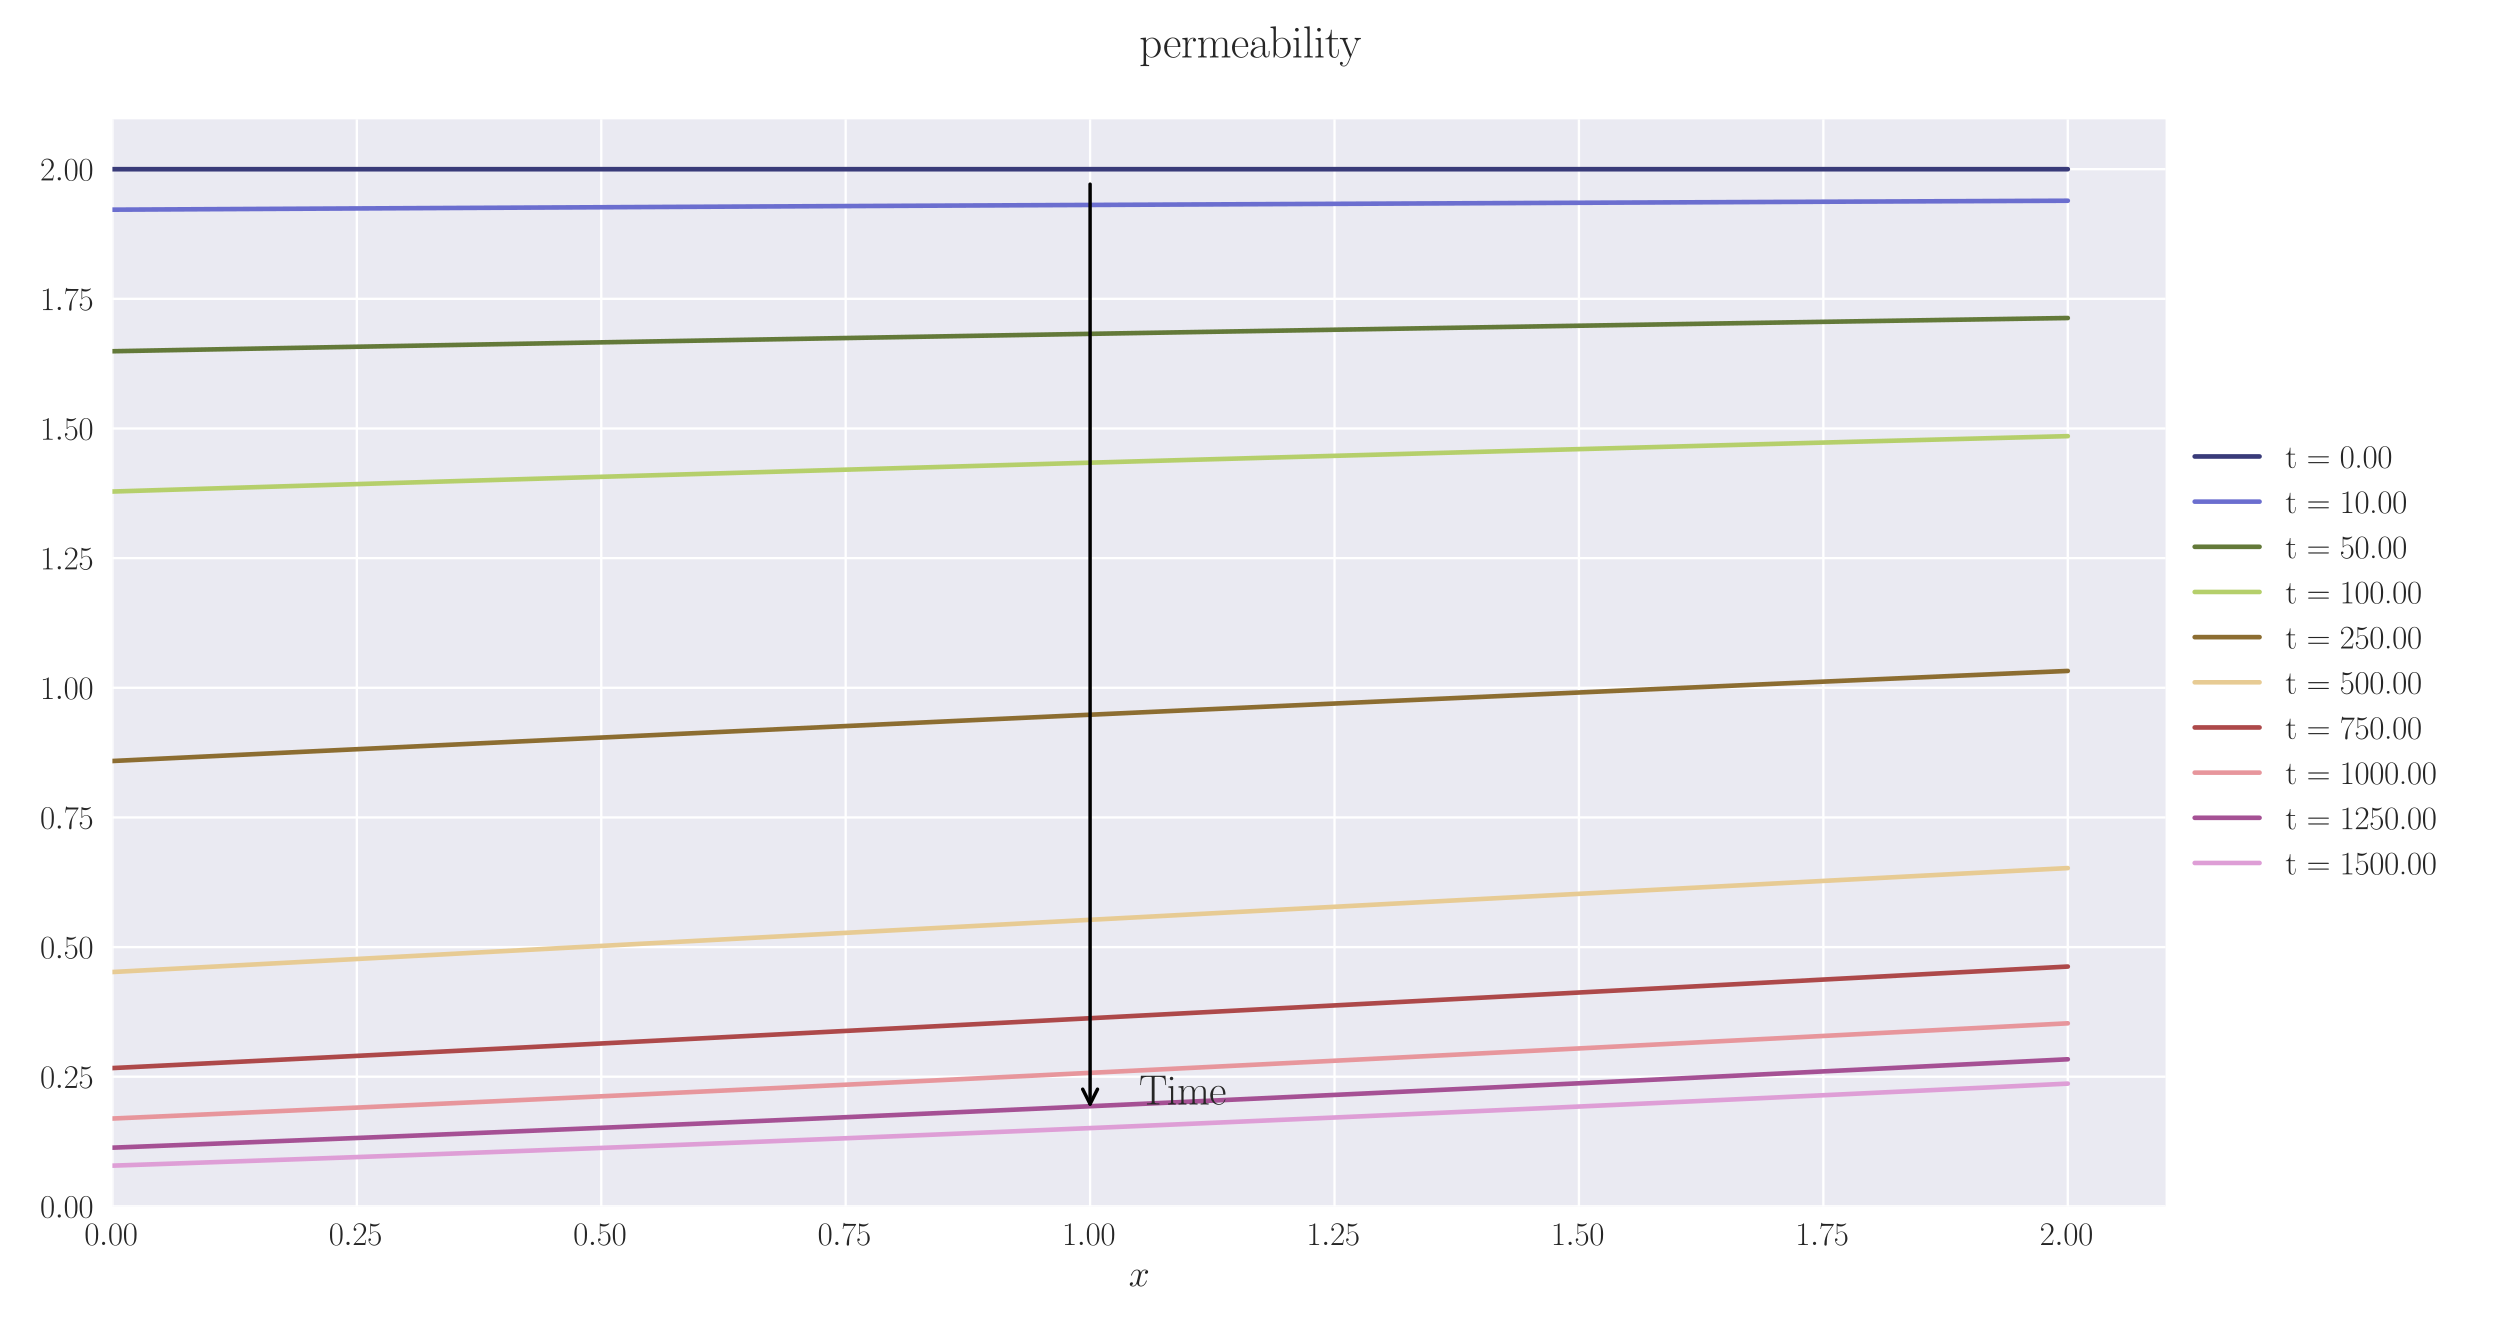 <?xml version="1.0" encoding="utf-8" standalone="no"?>
<!DOCTYPE svg PUBLIC "-//W3C//DTD SVG 1.1//EN"
  "http://www.w3.org/Graphics/SVG/1.1/DTD/svg11.dtd">
<svg xmlns:xlink="http://www.w3.org/1999/xlink" width="1080pt" height="576pt" viewBox="0 0 1080 576" xmlns="http://www.w3.org/2000/svg" version="1.1">
 <defs>
  <style type="text/css">*{stroke-linejoin: round; stroke-linecap: butt}</style>
 </defs>
 <g id="figure_1">
  <g id="patch_1">
   <path d="M 0 576 
L 1080 576 
L 1080 0 
L 0 0 
z
" style="fill: #ffffff"/>
  </g>
  <g id="axes_1">
   <g id="patch_2">
    <path d="M 48.559 521.153 
L 935.518 521.153 
L 935.518 51.564 
L 48.559 51.564 
z
" style="fill: #eaeaf2"/>
   </g>
   <g id="matplotlib.axis_1">
    <g id="xtick_1">
     <g id="line2d_1">
      <path d="M 48.559 521.153 
L 48.559 51.564 
" clip-path="url(#p51e56c1454)" style="fill: none; stroke: #ffffff; stroke-linecap: round"/>
     </g>
     <g id="line2d_2"/>
     <g id="text_1">
      <!-- $\mathdefault{0.00}$ -->
      <g style="fill: #262626" transform="translate(36.42 537.839) scale(0.14 -0.14)">
       <defs>
        <path id="CMR17-30" d="M 2688 2025 
C 2688 2416 2682 3080 2413 3591 
C 2176 4039 1798 4198 1466 4198 
C 1158 4198 768 4058 525 3597 
C 269 3118 243 2524 243 2025 
C 243 1661 250 1106 448 619 
C 723 -39 1216 -128 1466 -128 
C 1760 -128 2208 -7 2470 600 
C 2662 1042 2688 1559 2688 2025 
z
M 1466 -26 
C 1056 -26 813 325 723 812 
C 653 1188 653 1738 653 2096 
C 653 2588 653 2997 736 3387 
C 858 3929 1216 4096 1466 4096 
C 1728 4096 2067 3923 2189 3400 
C 2272 3036 2278 2607 2278 2096 
C 2278 1680 2278 1169 2202 792 
C 2067 95 1690 -26 1466 -26 
z
" transform="scale(0.016)"/>
        <path id="CMMI12-3a" d="M 1178 307 
C 1178 492 1024 619 870 619 
C 685 619 557 466 557 313 
C 557 128 710 0 864 0 
C 1050 0 1178 153 1178 307 
z
" transform="scale(0.016)"/>
       </defs>
       <use xlink:href="#CMR17-30" transform="scale(0.996)"/>
       <use xlink:href="#CMMI12-3a" transform="translate(45.69 0) scale(0.996)"/>
       <use xlink:href="#CMR17-30" transform="translate(72.788 0) scale(0.996)"/>
       <use xlink:href="#CMR17-30" transform="translate(118.478 0) scale(0.996)"/>
      </g>
     </g>
    </g>
    <g id="xtick_2">
     <g id="line2d_3">
      <path d="M 154.149 521.153 
L 154.149 51.564 
" clip-path="url(#p51e56c1454)" style="fill: none; stroke: #ffffff; stroke-linecap: round"/>
     </g>
     <g id="line2d_4"/>
     <g id="text_2">
      <!-- $\mathdefault{0.25}$ -->
      <g style="fill: #262626" transform="translate(142.01 537.839) scale(0.14 -0.14)">
       <defs>
        <path id="CMR17-32" d="M 2669 989 
L 2554 989 
C 2490 536 2438 459 2413 420 
C 2381 369 1920 369 1830 369 
L 602 369 
C 832 619 1280 1072 1824 1597 
C 2214 1967 2669 2402 2669 3035 
C 2669 3790 2067 4224 1395 4224 
C 691 4224 262 3604 262 3030 
C 262 2780 448 2748 525 2748 
C 589 2748 781 2787 781 3010 
C 781 3207 614 3264 525 3264 
C 486 3264 448 3258 422 3245 
C 544 3790 915 4058 1306 4058 
C 1862 4058 2227 3617 2227 3035 
C 2227 2479 1901 2000 1536 1584 
L 262 146 
L 262 0 
L 2515 0 
L 2669 989 
z
" transform="scale(0.016)"/>
        <path id="CMR17-35" d="M 730 3692 
C 794 3666 1056 3584 1325 3584 
C 1920 3584 2246 3911 2432 4100 
C 2432 4157 2432 4192 2394 4192 
C 2387 4192 2374 4192 2323 4163 
C 2099 4058 1837 3973 1517 3973 
C 1325 3973 1037 3999 723 4139 
C 653 4171 640 4171 634 4171 
C 602 4171 595 4164 595 4037 
L 595 2203 
C 595 2089 595 2057 659 2057 
C 691 2057 704 2070 736 2114 
C 941 2401 1222 2522 1542 2522 
C 1766 2522 2246 2382 2246 1289 
C 2246 1085 2246 715 2054 421 
C 1894 159 1645 25 1370 25 
C 947 25 518 320 403 814 
C 429 807 480 795 506 795 
C 589 795 749 840 749 1038 
C 749 1210 627 1280 506 1280 
C 358 1280 262 1190 262 1011 
C 262 454 704 -128 1382 -128 
C 2042 -128 2669 440 2669 1264 
C 2669 2030 2170 2624 1549 2624 
C 1222 2624 947 2503 730 2274 
L 730 3692 
z
" transform="scale(0.016)"/>
       </defs>
       <use xlink:href="#CMR17-30" transform="scale(0.996)"/>
       <use xlink:href="#CMMI12-3a" transform="translate(45.69 0) scale(0.996)"/>
       <use xlink:href="#CMR17-32" transform="translate(72.788 0) scale(0.996)"/>
       <use xlink:href="#CMR17-35" transform="translate(118.478 0) scale(0.996)"/>
      </g>
     </g>
    </g>
    <g id="xtick_3">
     <g id="line2d_5">
      <path d="M 259.74 521.153 
L 259.74 51.564 
" clip-path="url(#p51e56c1454)" style="fill: none; stroke: #ffffff; stroke-linecap: round"/>
     </g>
     <g id="line2d_6"/>
     <g id="text_3">
      <!-- $\mathdefault{0.50}$ -->
      <g style="fill: #262626" transform="translate(247.6 537.839) scale(0.14 -0.14)">
       <use xlink:href="#CMR17-30" transform="scale(0.996)"/>
       <use xlink:href="#CMMI12-3a" transform="translate(45.69 0) scale(0.996)"/>
       <use xlink:href="#CMR17-35" transform="translate(72.788 0) scale(0.996)"/>
       <use xlink:href="#CMR17-30" transform="translate(118.478 0) scale(0.996)"/>
      </g>
     </g>
    </g>
    <g id="xtick_4">
     <g id="line2d_7">
      <path d="M 365.33 521.153 
L 365.33 51.564 
" clip-path="url(#p51e56c1454)" style="fill: none; stroke: #ffffff; stroke-linecap: round"/>
     </g>
     <g id="line2d_8"/>
     <g id="text_4">
      <!-- $\mathdefault{0.75}$ -->
      <g style="fill: #262626" transform="translate(353.19 537.839) scale(0.14 -0.14)">
       <defs>
        <path id="CMR17-37" d="M 2886 3941 
L 2886 4081 
L 1382 4081 
C 634 4081 621 4165 595 4288 
L 480 4288 
L 294 3094 
L 410 3094 
C 429 3215 474 3540 550 3661 
C 589 3712 1062 3712 1171 3712 
L 2579 3712 
L 1869 2661 
C 1395 1954 1069 999 1069 165 
C 1069 89 1069 -128 1299 -128 
C 1530 -128 1530 89 1530 171 
L 1530 465 
C 1530 1508 1709 2196 2003 2636 
L 2886 3941 
z
" transform="scale(0.016)"/>
       </defs>
       <use xlink:href="#CMR17-30" transform="scale(0.996)"/>
       <use xlink:href="#CMMI12-3a" transform="translate(45.69 0) scale(0.996)"/>
       <use xlink:href="#CMR17-37" transform="translate(72.788 0) scale(0.996)"/>
       <use xlink:href="#CMR17-35" transform="translate(118.478 0) scale(0.996)"/>
      </g>
     </g>
    </g>
    <g id="xtick_5">
     <g id="line2d_9">
      <path d="M 470.92 521.153 
L 470.92 51.564 
" clip-path="url(#p51e56c1454)" style="fill: none; stroke: #ffffff; stroke-linecap: round"/>
     </g>
     <g id="line2d_10"/>
     <g id="text_5">
      <!-- $\mathdefault{1.00}$ -->
      <g style="fill: #262626" transform="translate(458.781 537.839) scale(0.14 -0.14)">
       <defs>
        <path id="CMR17-31" d="M 1702 4058 
C 1702 4192 1696 4192 1606 4192 
C 1357 3916 979 3827 621 3827 
C 602 3827 570 3827 563 3808 
C 557 3795 557 3782 557 3648 
C 755 3648 1088 3686 1344 3839 
L 1344 461 
C 1344 236 1331 160 781 160 
L 589 160 
L 589 0 
C 896 0 1216 0 1523 0 
C 1830 0 2150 0 2458 0 
L 2458 160 
L 2266 160 
C 1715 160 1702 230 1702 458 
L 1702 4058 
z
" transform="scale(0.016)"/>
       </defs>
       <use xlink:href="#CMR17-31" transform="scale(0.996)"/>
       <use xlink:href="#CMMI12-3a" transform="translate(45.69 0) scale(0.996)"/>
       <use xlink:href="#CMR17-30" transform="translate(72.788 0) scale(0.996)"/>
       <use xlink:href="#CMR17-30" transform="translate(118.478 0) scale(0.996)"/>
      </g>
     </g>
    </g>
    <g id="xtick_6">
     <g id="line2d_11">
      <path d="M 576.511 521.153 
L 576.511 51.564 
" clip-path="url(#p51e56c1454)" style="fill: none; stroke: #ffffff; stroke-linecap: round"/>
     </g>
     <g id="line2d_12"/>
     <g id="text_6">
      <!-- $\mathdefault{1.25}$ -->
      <g style="fill: #262626" transform="translate(564.371 537.839) scale(0.14 -0.14)">
       <use xlink:href="#CMR17-31" transform="scale(0.996)"/>
       <use xlink:href="#CMMI12-3a" transform="translate(45.69 0) scale(0.996)"/>
       <use xlink:href="#CMR17-32" transform="translate(72.788 0) scale(0.996)"/>
       <use xlink:href="#CMR17-35" transform="translate(118.478 0) scale(0.996)"/>
      </g>
     </g>
    </g>
    <g id="xtick_7">
     <g id="line2d_13">
      <path d="M 682.101 521.153 
L 682.101 51.564 
" clip-path="url(#p51e56c1454)" style="fill: none; stroke: #ffffff; stroke-linecap: round"/>
     </g>
     <g id="line2d_14"/>
     <g id="text_7">
      <!-- $\mathdefault{1.50}$ -->
      <g style="fill: #262626" transform="translate(669.961 537.839) scale(0.14 -0.14)">
       <use xlink:href="#CMR17-31" transform="scale(0.996)"/>
       <use xlink:href="#CMMI12-3a" transform="translate(45.69 0) scale(0.996)"/>
       <use xlink:href="#CMR17-35" transform="translate(72.788 0) scale(0.996)"/>
       <use xlink:href="#CMR17-30" transform="translate(118.478 0) scale(0.996)"/>
      </g>
     </g>
    </g>
    <g id="xtick_8">
     <g id="line2d_15">
      <path d="M 787.691 521.153 
L 787.691 51.564 
" clip-path="url(#p51e56c1454)" style="fill: none; stroke: #ffffff; stroke-linecap: round"/>
     </g>
     <g id="line2d_16"/>
     <g id="text_8">
      <!-- $\mathdefault{1.75}$ -->
      <g style="fill: #262626" transform="translate(775.552 537.839) scale(0.14 -0.14)">
       <use xlink:href="#CMR17-31" transform="scale(0.996)"/>
       <use xlink:href="#CMMI12-3a" transform="translate(45.69 0) scale(0.996)"/>
       <use xlink:href="#CMR17-37" transform="translate(72.788 0) scale(0.996)"/>
       <use xlink:href="#CMR17-35" transform="translate(118.478 0) scale(0.996)"/>
      </g>
     </g>
    </g>
    <g id="xtick_9">
     <g id="line2d_17">
      <path d="M 893.282 521.153 
L 893.282 51.564 
" clip-path="url(#p51e56c1454)" style="fill: none; stroke: #ffffff; stroke-linecap: round"/>
     </g>
     <g id="line2d_18"/>
     <g id="text_9">
      <!-- $\mathdefault{2.00}$ -->
      <g style="fill: #262626" transform="translate(881.142 537.839) scale(0.14 -0.14)">
       <use xlink:href="#CMR17-32" transform="scale(0.996)"/>
       <use xlink:href="#CMMI12-3a" transform="translate(45.69 0) scale(0.996)"/>
       <use xlink:href="#CMR17-30" transform="translate(72.788 0) scale(0.996)"/>
       <use xlink:href="#CMR17-30" transform="translate(118.478 0) scale(0.996)"/>
      </g>
     </g>
    </g>
    <g id="text_10">
     <!-- $x$ -->
     <g style="fill: #262626" transform="translate(487.604 555.621) scale(0.16 -0.16)">
      <defs>
       <path id="CMMI12-78" d="M 3034 2606 
C 2829 2567 2752 2414 2752 2293 
C 2752 2139 2874 2088 2963 2088 
C 3155 2088 3290 2254 3290 2427 
C 3290 2695 2982 2816 2714 2816 
C 2323 2816 2106 2433 2048 2312 
C 1901 2816 1504 2816 1389 2816 
C 736 2816 390 1980 390 1839 
C 390 1814 416 1782 461 1782 
C 512 1782 525 1820 538 1846 
C 755 2555 1184 2689 1370 2689 
C 1658 2689 1715 2420 1715 2267 
C 1715 2127 1677 1980 1600 1673 
L 1382 798 
C 1286 415 1101 64 762 64 
C 730 64 570 64 435 147 
C 666 192 717 383 717 460 
C 717 588 621 664 499 664 
C 346 664 179 530 179 326 
C 179 57 480 -64 755 -64 
C 1062 -64 1280 179 1414 441 
C 1517 64 1837 -64 2074 -64 
C 2726 -64 3072 773 3072 913 
C 3072 945 3046 971 3008 971 
C 2950 971 2944 939 2925 888 
C 2752 326 2381 64 2093 64 
C 1869 64 1747 230 1747 492 
C 1747 632 1773 734 1875 1156 
L 2099 2024 
C 2195 2408 2413 2689 2707 2689 
C 2720 2689 2899 2689 3034 2606 
z
" transform="scale(0.016)"/>
      </defs>
      <use xlink:href="#CMMI12-78" transform="scale(0.996)"/>
     </g>
    </g>
   </g>
   <g id="matplotlib.axis_2">
    <g id="ytick_1">
     <g id="line2d_19">
      <path d="M 48.559 521.153 
L 935.518 521.153 
" clip-path="url(#p51e56c1454)" style="fill: none; stroke: #ffffff; stroke-linecap: round"/>
     </g>
     <g id="line2d_20"/>
     <g id="text_11">
      <!-- $\mathdefault{0.00}$ -->
      <g style="fill: #262626" transform="translate(17.28 525.996) scale(0.14 -0.14)">
       <use xlink:href="#CMR17-30" transform="scale(0.996)"/>
       <use xlink:href="#CMMI12-3a" transform="translate(45.69 0) scale(0.996)"/>
       <use xlink:href="#CMR17-30" transform="translate(72.788 0) scale(0.996)"/>
       <use xlink:href="#CMR17-30" transform="translate(118.478 0) scale(0.996)"/>
      </g>
     </g>
    </g>
    <g id="ytick_2">
     <g id="line2d_21">
      <path d="M 48.559 465.145 
L 935.518 465.145 
" clip-path="url(#p51e56c1454)" style="fill: none; stroke: #ffffff; stroke-linecap: round"/>
     </g>
     <g id="line2d_22"/>
     <g id="text_12">
      <!-- $\mathdefault{0.25}$ -->
      <g style="fill: #262626" transform="translate(17.28 469.988) scale(0.14 -0.14)">
       <use xlink:href="#CMR17-30" transform="scale(0.996)"/>
       <use xlink:href="#CMMI12-3a" transform="translate(45.69 0) scale(0.996)"/>
       <use xlink:href="#CMR17-32" transform="translate(72.788 0) scale(0.996)"/>
       <use xlink:href="#CMR17-35" transform="translate(118.478 0) scale(0.996)"/>
      </g>
     </g>
    </g>
    <g id="ytick_3">
     <g id="line2d_23">
      <path d="M 48.559 409.137 
L 935.518 409.137 
" clip-path="url(#p51e56c1454)" style="fill: none; stroke: #ffffff; stroke-linecap: round"/>
     </g>
     <g id="line2d_24"/>
     <g id="text_13">
      <!-- $\mathdefault{0.50}$ -->
      <g style="fill: #262626" transform="translate(17.28 413.98) scale(0.14 -0.14)">
       <use xlink:href="#CMR17-30" transform="scale(0.996)"/>
       <use xlink:href="#CMMI12-3a" transform="translate(45.69 0) scale(0.996)"/>
       <use xlink:href="#CMR17-35" transform="translate(72.788 0) scale(0.996)"/>
       <use xlink:href="#CMR17-30" transform="translate(118.478 0) scale(0.996)"/>
      </g>
     </g>
    </g>
    <g id="ytick_4">
     <g id="line2d_25">
      <path d="M 48.559 353.129 
L 935.518 353.129 
" clip-path="url(#p51e56c1454)" style="fill: none; stroke: #ffffff; stroke-linecap: round"/>
     </g>
     <g id="line2d_26"/>
     <g id="text_14">
      <!-- $\mathdefault{0.75}$ -->
      <g style="fill: #262626" transform="translate(17.28 357.972) scale(0.14 -0.14)">
       <use xlink:href="#CMR17-30" transform="scale(0.996)"/>
       <use xlink:href="#CMMI12-3a" transform="translate(45.69 0) scale(0.996)"/>
       <use xlink:href="#CMR17-37" transform="translate(72.788 0) scale(0.996)"/>
       <use xlink:href="#CMR17-35" transform="translate(118.478 0) scale(0.996)"/>
      </g>
     </g>
    </g>
    <g id="ytick_5">
     <g id="line2d_27">
      <path d="M 48.559 297.121 
L 935.518 297.121 
" clip-path="url(#p51e56c1454)" style="fill: none; stroke: #ffffff; stroke-linecap: round"/>
     </g>
     <g id="line2d_28"/>
     <g id="text_15">
      <!-- $\mathdefault{1.00}$ -->
      <g style="fill: #262626" transform="translate(17.28 301.963) scale(0.14 -0.14)">
       <use xlink:href="#CMR17-31" transform="scale(0.996)"/>
       <use xlink:href="#CMMI12-3a" transform="translate(45.69 0) scale(0.996)"/>
       <use xlink:href="#CMR17-30" transform="translate(72.788 0) scale(0.996)"/>
       <use xlink:href="#CMR17-30" transform="translate(118.478 0) scale(0.996)"/>
      </g>
     </g>
    </g>
    <g id="ytick_6">
     <g id="line2d_29">
      <path d="M 48.559 241.112 
L 935.518 241.112 
" clip-path="url(#p51e56c1454)" style="fill: none; stroke: #ffffff; stroke-linecap: round"/>
     </g>
     <g id="line2d_30"/>
     <g id="text_16">
      <!-- $\mathdefault{1.25}$ -->
      <g style="fill: #262626" transform="translate(17.28 245.955) scale(0.14 -0.14)">
       <use xlink:href="#CMR17-31" transform="scale(0.996)"/>
       <use xlink:href="#CMMI12-3a" transform="translate(45.69 0) scale(0.996)"/>
       <use xlink:href="#CMR17-32" transform="translate(72.788 0) scale(0.996)"/>
       <use xlink:href="#CMR17-35" transform="translate(118.478 0) scale(0.996)"/>
      </g>
     </g>
    </g>
    <g id="ytick_7">
     <g id="line2d_31">
      <path d="M 48.559 185.104 
L 935.518 185.104 
" clip-path="url(#p51e56c1454)" style="fill: none; stroke: #ffffff; stroke-linecap: round"/>
     </g>
     <g id="line2d_32"/>
     <g id="text_17">
      <!-- $\mathdefault{1.50}$ -->
      <g style="fill: #262626" transform="translate(17.28 189.947) scale(0.14 -0.14)">
       <use xlink:href="#CMR17-31" transform="scale(0.996)"/>
       <use xlink:href="#CMMI12-3a" transform="translate(45.69 0) scale(0.996)"/>
       <use xlink:href="#CMR17-35" transform="translate(72.788 0) scale(0.996)"/>
       <use xlink:href="#CMR17-30" transform="translate(118.478 0) scale(0.996)"/>
      </g>
     </g>
    </g>
    <g id="ytick_8">
     <g id="line2d_33">
      <path d="M 48.559 129.096 
L 935.518 129.096 
" clip-path="url(#p51e56c1454)" style="fill: none; stroke: #ffffff; stroke-linecap: round"/>
     </g>
     <g id="line2d_34"/>
     <g id="text_18">
      <!-- $\mathdefault{1.75}$ -->
      <g style="fill: #262626" transform="translate(17.28 133.939) scale(0.14 -0.14)">
       <use xlink:href="#CMR17-31" transform="scale(0.996)"/>
       <use xlink:href="#CMMI12-3a" transform="translate(45.69 0) scale(0.996)"/>
       <use xlink:href="#CMR17-37" transform="translate(72.788 0) scale(0.996)"/>
       <use xlink:href="#CMR17-35" transform="translate(118.478 0) scale(0.996)"/>
      </g>
     </g>
    </g>
    <g id="ytick_9">
     <g id="line2d_35">
      <path d="M 48.559 73.088 
L 935.518 73.088 
" clip-path="url(#p51e56c1454)" style="fill: none; stroke: #ffffff; stroke-linecap: round"/>
     </g>
     <g id="line2d_36"/>
     <g id="text_19">
      <!-- $\mathdefault{2.00}$ -->
      <g style="fill: #262626" transform="translate(17.28 77.931) scale(0.14 -0.14)">
       <use xlink:href="#CMR17-32" transform="scale(0.996)"/>
       <use xlink:href="#CMMI12-3a" transform="translate(45.69 0) scale(0.996)"/>
       <use xlink:href="#CMR17-30" transform="translate(72.788 0) scale(0.996)"/>
       <use xlink:href="#CMR17-30" transform="translate(118.478 0) scale(0.996)"/>
      </g>
     </g>
    </g>
   </g>
   <g id="line2d_37">
    <path d="M 48.559 73.088 
L 57.006 73.088 
L 65.454 73.088 
L 73.901 73.088 
L 82.348 73.088 
L 90.795 73.088 
L 99.242 73.088 
L 107.69 73.088 
L 116.137 73.088 
L 124.584 73.088 
L 133.031 73.088 
L 141.479 73.088 
L 149.926 73.088 
L 158.373 73.088 
L 166.82 73.088 
L 175.267 73.088 
L 183.715 73.088 
L 192.162 73.088 
L 200.609 73.088 
L 209.056 73.088 
L 217.504 73.088 
L 225.951 73.088 
L 234.398 73.088 
L 242.845 73.088 
L 251.292 73.088 
L 259.74 73.088 
L 268.187 73.088 
L 276.634 73.088 
L 285.081 73.088 
L 293.529 73.088 
L 301.976 73.088 
L 310.423 73.088 
L 318.87 73.088 
L 327.317 73.088 
L 335.765 73.088 
L 344.212 73.088 
L 352.659 73.088 
L 361.106 73.088 
L 369.554 73.088 
L 378.001 73.088 
L 386.448 73.088 
L 394.895 73.088 
L 403.343 73.088 
L 411.79 73.088 
L 420.237 73.088 
L 428.684 73.088 
L 437.131 73.088 
L 445.579 73.088 
L 454.026 73.088 
L 462.473 73.088 
L 470.92 73.088 
L 479.368 73.088 
L 487.815 73.088 
L 496.262 73.088 
L 504.709 73.088 
L 513.156 73.088 
L 521.604 73.088 
L 530.051 73.088 
L 538.498 73.088 
L 546.945 73.088 
L 555.393 73.088 
L 563.84 73.088 
L 572.287 73.088 
L 580.734 73.088 
L 589.181 73.088 
L 597.629 73.088 
L 606.076 73.088 
L 614.523 73.088 
L 622.97 73.088 
L 631.418 73.088 
L 639.865 73.088 
L 648.312 73.088 
L 656.759 73.088 
L 665.206 73.088 
L 673.654 73.088 
L 682.101 73.088 
L 690.548 73.088 
L 698.995 73.088 
L 707.443 73.088 
L 715.89 73.088 
L 724.337 73.088 
L 732.784 73.088 
L 741.232 73.088 
L 749.679 73.088 
L 758.126 73.088 
L 766.573 73.088 
L 775.02 73.088 
L 783.468 73.088 
L 791.915 73.088 
L 800.362 73.088 
L 808.809 73.088 
L 817.257 73.088 
L 825.704 73.088 
L 834.151 73.088 
L 842.598 73.088 
L 851.045 73.088 
L 859.493 73.088 
L 867.94 73.088 
L 876.387 73.088 
L 884.834 73.088 
L 893.282 73.088 
" clip-path="url(#p51e56c1454)" style="fill: none; stroke: #393b79; stroke-width: 2; stroke-linecap: round"/>
   </g>
   <g id="line2d_38">
    <path d="M 48.559 90.584 
L 57.006 90.541 
L 65.454 90.497 
L 73.901 90.454 
L 82.348 90.411 
L 90.795 90.368 
L 99.242 90.325 
L 107.69 90.282 
L 116.137 90.239 
L 124.584 90.197 
L 133.031 90.154 
L 141.479 90.112 
L 149.926 90.069 
L 158.373 90.027 
L 166.82 89.985 
L 175.267 89.943 
L 183.715 89.901 
L 192.162 89.859 
L 200.609 89.818 
L 209.056 89.776 
L 217.504 89.735 
L 225.951 89.693 
L 234.398 89.652 
L 242.845 89.611 
L 251.292 89.57 
L 259.74 89.529 
L 268.187 89.488 
L 276.634 89.447 
L 285.081 89.407 
L 293.529 89.366 
L 301.976 89.326 
L 310.423 89.285 
L 318.87 89.245 
L 327.317 89.205 
L 335.765 89.165 
L 344.212 89.125 
L 352.659 89.085 
L 361.106 89.046 
L 369.554 89.006 
L 378.001 88.966 
L 386.448 88.927 
L 394.895 88.888 
L 403.343 88.848 
L 411.79 88.809 
L 420.237 88.77 
L 428.684 88.731 
L 437.131 88.691 
L 445.579 88.652 
L 454.026 88.614 
L 462.473 88.575 
L 470.92 88.536 
L 479.368 88.497 
L 487.815 88.459 
L 496.262 88.421 
L 504.709 88.382 
L 513.156 88.344 
L 521.604 88.306 
L 530.051 88.268 
L 538.498 88.23 
L 546.945 88.192 
L 555.393 88.154 
L 563.84 88.117 
L 572.287 88.079 
L 580.734 88.042 
L 589.181 88.004 
L 597.629 87.967 
L 606.076 87.93 
L 614.523 87.893 
L 622.97 87.856 
L 631.418 87.819 
L 639.865 87.782 
L 648.312 87.745 
L 656.759 87.709 
L 665.206 87.672 
L 673.654 87.636 
L 682.101 87.6 
L 690.548 87.563 
L 698.995 87.527 
L 707.443 87.491 
L 715.89 87.455 
L 724.337 87.419 
L 732.784 87.383 
L 741.232 87.348 
L 749.679 87.312 
L 758.126 87.276 
L 766.573 87.241 
L 775.02 87.206 
L 783.468 87.17 
L 791.915 87.135 
L 800.362 87.1 
L 808.809 87.065 
L 817.257 87.03 
L 825.704 86.994 
L 834.151 86.96 
L 842.598 86.925 
L 851.045 86.89 
L 859.493 86.855 
L 867.94 86.821 
L 876.387 86.786 
L 884.834 86.752 
L 893.282 86.717 
" clip-path="url(#p51e56c1454)" style="fill: none; stroke: #6b6ecf; stroke-width: 2; stroke-linecap: round"/>
   </g>
   <g id="line2d_39">
    <path d="M 48.559 151.742 
L 57.006 151.585 
L 65.454 151.428 
L 73.901 151.271 
L 82.348 151.115 
L 90.795 150.958 
L 99.242 150.802 
L 107.69 150.646 
L 116.137 150.49 
L 124.584 150.335 
L 133.031 150.18 
L 141.479 150.026 
L 149.926 149.872 
L 158.373 149.718 
L 166.82 149.564 
L 175.267 149.41 
L 183.715 149.257 
L 192.162 149.104 
L 200.609 148.951 
L 209.056 148.799 
L 217.504 148.647 
L 225.951 148.496 
L 234.398 148.345 
L 242.845 148.194 
L 251.292 148.042 
L 259.74 147.892 
L 268.187 147.741 
L 276.634 147.591 
L 285.081 147.442 
L 293.529 147.292 
L 301.976 147.144 
L 310.423 146.995 
L 318.87 146.846 
L 327.317 146.698 
L 335.765 146.55 
L 344.212 146.402 
L 352.659 146.254 
L 361.106 146.107 
L 369.554 145.96 
L 378.001 145.814 
L 386.448 145.668 
L 394.895 145.522 
L 403.343 145.376 
L 411.79 145.23 
L 420.237 145.085 
L 428.684 144.94 
L 437.131 144.795 
L 445.579 144.651 
L 454.026 144.507 
L 462.473 144.364 
L 470.92 144.22 
L 479.368 144.077 
L 487.815 143.934 
L 496.262 143.791 
L 504.709 143.648 
L 513.156 143.506 
L 521.604 143.364 
L 530.051 143.222 
L 538.498 143.081 
L 546.945 142.94 
L 555.393 142.8 
L 563.84 142.659 
L 572.287 142.518 
L 580.734 142.378 
L 589.181 142.238 
L 597.629 142.099 
L 606.076 141.96 
L 614.523 141.821 
L 622.97 141.682 
L 631.418 141.544 
L 639.865 141.406 
L 648.312 141.268 
L 656.759 141.13 
L 665.206 140.993 
L 673.654 140.855 
L 682.101 140.719 
L 690.548 140.582 
L 698.995 140.446 
L 707.443 140.31 
L 715.89 140.174 
L 724.337 140.039 
L 732.784 139.904 
L 741.232 139.769 
L 749.679 139.634 
L 758.126 139.499 
L 766.573 139.365 
L 775.02 139.231 
L 783.468 139.097 
L 791.915 138.964 
L 800.362 138.831 
L 808.809 138.698 
L 817.257 138.566 
L 825.704 138.433 
L 834.151 138.3 
L 842.598 138.168 
L 851.045 138.037 
L 859.493 137.905 
L 867.94 137.774 
L 876.387 137.643 
L 884.834 137.513 
L 893.282 137.382 
" clip-path="url(#p51e56c1454)" style="fill: none; stroke: #637939; stroke-width: 2; stroke-linecap: round"/>
   </g>
   <g id="line2d_40">
    <path d="M 48.559 212.347 
L 57.006 212.087 
L 65.454 211.827 
L 73.901 211.569 
L 82.348 211.311 
L 90.795 211.053 
L 99.242 210.795 
L 107.69 210.538 
L 116.137 210.282 
L 124.584 210.025 
L 133.031 209.769 
L 141.479 209.514 
L 149.926 209.259 
L 158.373 209.005 
L 166.82 208.75 
L 175.267 208.497 
L 183.715 208.244 
L 192.162 207.991 
L 200.609 207.738 
L 209.056 207.486 
L 217.504 207.235 
L 225.951 206.983 
L 234.398 206.732 
L 242.845 206.482 
L 251.292 206.232 
L 259.74 205.983 
L 268.187 205.733 
L 276.634 205.485 
L 285.081 205.237 
L 293.529 204.989 
L 301.976 204.741 
L 310.423 204.494 
L 318.87 204.247 
L 327.317 204.002 
L 335.765 203.756 
L 344.212 203.51 
L 352.659 203.265 
L 361.106 203.021 
L 369.554 202.777 
L 378.001 202.532 
L 386.448 202.289 
L 394.895 202.046 
L 403.343 201.804 
L 411.79 201.561 
L 420.237 201.319 
L 428.684 201.078 
L 437.131 200.838 
L 445.579 200.597 
L 454.026 200.357 
L 462.473 200.117 
L 470.92 199.878 
L 479.368 199.639 
L 487.815 199.4 
L 496.262 199.162 
L 504.709 198.924 
L 513.156 198.687 
L 521.604 198.45 
L 530.051 198.213 
L 538.498 197.977 
L 546.945 197.742 
L 555.393 197.507 
L 563.84 197.272 
L 572.287 197.037 
L 580.734 196.803 
L 589.181 196.569 
L 597.629 196.336 
L 606.076 196.103 
L 614.523 195.87 
L 622.97 195.638 
L 631.418 195.406 
L 639.865 195.175 
L 648.312 194.944 
L 656.759 194.713 
L 665.206 194.483 
L 673.654 194.254 
L 682.101 194.024 
L 690.548 193.795 
L 698.995 193.566 
L 707.443 193.338 
L 715.89 193.11 
L 724.337 192.883 
L 732.784 192.656 
L 741.232 192.429 
L 749.679 192.203 
L 758.126 191.977 
L 766.573 191.752 
L 775.02 191.526 
L 783.468 191.301 
L 791.915 191.077 
L 800.362 190.853 
L 808.809 190.63 
L 817.257 190.406 
L 825.704 190.183 
L 834.151 189.961 
L 842.598 189.739 
L 851.045 189.518 
L 859.493 189.296 
L 867.94 189.075 
L 876.387 188.854 
L 884.834 188.634 
L 893.282 188.415 
" clip-path="url(#p51e56c1454)" style="fill: none; stroke: #b5cf6b; stroke-width: 2; stroke-linecap: round"/>
   </g>
   <g id="line2d_41">
    <path d="M 48.559 328.758 
L 57.006 328.348 
L 65.454 327.939 
L 73.901 327.53 
L 82.348 327.121 
L 90.795 326.712 
L 99.242 326.304 
L 107.69 325.897 
L 116.137 325.49 
L 124.584 325.083 
L 133.031 324.677 
L 141.479 324.271 
L 149.926 323.865 
L 158.373 323.46 
L 166.82 323.055 
L 175.267 322.651 
L 183.715 322.247 
L 192.162 321.844 
L 200.609 321.441 
L 209.056 321.038 
L 217.504 320.636 
L 225.951 320.234 
L 234.398 319.832 
L 242.845 319.431 
L 251.292 319.031 
L 259.74 318.631 
L 268.187 318.231 
L 276.634 317.831 
L 285.081 317.432 
L 293.529 317.034 
L 301.976 316.636 
L 310.423 316.238 
L 318.87 315.841 
L 327.317 315.444 
L 335.765 315.047 
L 344.212 314.651 
L 352.659 314.256 
L 361.106 313.861 
L 369.554 313.466 
L 378.001 313.072 
L 386.448 312.677 
L 394.895 312.284 
L 403.343 311.891 
L 411.79 311.498 
L 420.237 311.106 
L 428.684 310.715 
L 437.131 310.323 
L 445.579 309.932 
L 454.026 309.542 
L 462.473 309.152 
L 470.92 308.762 
L 479.368 308.373 
L 487.815 307.984 
L 496.262 307.596 
L 504.709 307.208 
L 513.156 306.82 
L 521.604 306.433 
L 530.051 306.047 
L 538.498 305.661 
L 546.945 305.275 
L 555.393 304.89 
L 563.84 304.505 
L 572.287 304.12 
L 580.734 303.736 
L 589.181 303.353 
L 597.629 302.97 
L 606.076 302.587 
L 614.523 302.205 
L 622.97 301.823 
L 631.418 301.442 
L 639.865 301.061 
L 648.312 300.68 
L 656.759 300.3 
L 665.206 299.921 
L 673.654 299.542 
L 682.101 299.163 
L 690.548 298.785 
L 698.995 298.407 
L 707.443 298.03 
L 715.89 297.653 
L 724.337 297.276 
L 732.784 296.9 
L 741.232 296.525 
L 749.679 296.15 
L 758.126 295.775 
L 766.573 295.401 
L 775.02 295.027 
L 783.468 294.653 
L 791.915 294.281 
L 800.362 293.908 
L 808.809 293.536 
L 817.257 293.165 
L 825.704 292.794 
L 834.151 292.423 
L 842.598 292.053 
L 851.045 291.683 
L 859.493 291.314 
L 867.94 290.945 
L 876.387 290.576 
L 884.834 290.209 
L 893.282 289.841 
" clip-path="url(#p51e56c1454)" style="fill: none; stroke: #8c6d31; stroke-width: 2; stroke-linecap: round"/>
   </g>
   <g id="line2d_42">
    <path d="M 48.559 419.917 
L 57.006 419.466 
L 65.454 419.016 
L 73.901 418.565 
L 82.348 418.114 
L 90.795 417.664 
L 99.242 417.213 
L 107.69 416.762 
L 116.137 416.311 
L 124.584 415.86 
L 133.031 415.408 
L 141.479 414.957 
L 149.926 414.506 
L 158.373 414.055 
L 166.82 413.603 
L 175.267 413.152 
L 183.715 412.701 
L 192.162 412.249 
L 200.609 411.798 
L 209.056 411.346 
L 217.504 410.895 
L 225.951 410.443 
L 234.398 409.992 
L 242.845 409.54 
L 251.292 409.088 
L 259.74 408.637 
L 268.187 408.185 
L 276.634 407.734 
L 285.081 407.282 
L 293.529 406.831 
L 301.976 406.379 
L 310.423 405.928 
L 318.87 405.476 
L 327.317 405.025 
L 335.765 404.574 
L 344.212 404.122 
L 352.659 403.671 
L 361.106 403.22 
L 369.554 402.768 
L 378.001 402.317 
L 386.448 401.866 
L 394.895 401.415 
L 403.343 400.964 
L 411.79 400.513 
L 420.237 400.062 
L 428.684 399.611 
L 437.131 399.161 
L 445.579 398.71 
L 454.026 398.259 
L 462.473 397.809 
L 470.92 397.358 
L 479.368 396.908 
L 487.815 396.458 
L 496.262 396.008 
L 504.709 395.558 
L 513.156 395.108 
L 521.604 394.658 
L 530.051 394.208 
L 538.498 393.758 
L 546.945 393.309 
L 555.393 392.859 
L 563.84 392.41 
L 572.287 391.961 
L 580.734 391.512 
L 589.181 391.063 
L 597.629 390.614 
L 606.076 390.166 
L 614.523 389.717 
L 622.97 389.269 
L 631.418 388.82 
L 639.865 388.372 
L 648.312 387.924 
L 656.759 387.476 
L 665.206 387.029 
L 673.654 386.581 
L 682.101 386.134 
L 690.548 385.687 
L 698.995 385.24 
L 707.443 384.793 
L 715.89 384.346 
L 724.337 383.9 
L 732.784 383.453 
L 741.232 383.007 
L 749.679 382.561 
L 758.126 382.115 
L 766.573 381.67 
L 775.02 381.224 
L 783.468 380.779 
L 791.915 380.334 
L 800.362 379.889 
L 808.809 379.445 
L 817.257 379 
L 825.704 378.556 
L 834.151 378.112 
L 842.598 377.668 
L 851.045 377.224 
L 859.493 376.781 
L 867.94 376.338 
L 876.387 375.894 
L 884.834 375.452 
L 893.282 375.009 
" clip-path="url(#p51e56c1454)" style="fill: none; stroke: #e7cb94; stroke-width: 2; stroke-linecap: round"/>
   </g>
   <g id="line2d_43">
    <path d="M 48.559 461.409 
L 57.006 460.991 
L 65.454 460.572 
L 73.901 460.153 
L 82.348 459.733 
L 90.795 459.312 
L 99.242 458.891 
L 107.69 458.469 
L 116.137 458.047 
L 124.584 457.624 
L 133.031 457.2 
L 141.479 456.776 
L 149.926 456.352 
L 158.373 455.926 
L 166.82 455.501 
L 175.267 455.074 
L 183.715 454.648 
L 192.162 454.22 
L 200.609 453.793 
L 209.056 453.364 
L 217.504 452.936 
L 225.951 452.506 
L 234.398 452.077 
L 242.845 451.647 
L 251.292 451.216 
L 259.74 450.785 
L 268.187 450.353 
L 276.634 449.921 
L 285.081 449.489 
L 293.529 449.056 
L 301.976 448.622 
L 310.423 448.189 
L 318.87 447.755 
L 327.317 447.32 
L 335.765 446.885 
L 344.212 446.45 
L 352.659 446.014 
L 361.106 445.578 
L 369.554 445.141 
L 378.001 444.704 
L 386.448 444.267 
L 394.895 443.829 
L 403.343 443.391 
L 411.79 442.953 
L 420.237 442.514 
L 428.684 442.075 
L 437.131 441.635 
L 445.579 441.196 
L 454.026 440.756 
L 462.473 440.315 
L 470.92 439.875 
L 479.368 439.433 
L 487.815 438.992 
L 496.262 438.551 
L 504.709 438.109 
L 513.156 437.666 
L 521.604 437.224 
L 530.051 436.781 
L 538.498 436.338 
L 546.945 435.895 
L 555.393 435.451 
L 563.84 435.008 
L 572.287 434.563 
L 580.734 434.119 
L 589.181 433.675 
L 597.629 433.23 
L 606.076 432.785 
L 614.523 432.34 
L 622.97 431.894 
L 631.418 431.448 
L 639.865 431.002 
L 648.312 430.556 
L 656.759 430.11 
L 665.206 429.663 
L 673.654 429.217 
L 682.101 428.77 
L 690.548 428.323 
L 698.995 427.876 
L 707.443 427.428 
L 715.89 426.981 
L 724.337 426.533 
L 732.784 426.085 
L 741.232 425.637 
L 749.679 425.189 
L 758.126 424.74 
L 766.573 424.292 
L 775.02 423.843 
L 783.468 423.394 
L 791.915 422.945 
L 800.362 422.496 
L 808.809 422.047 
L 817.257 421.598 
L 825.704 421.149 
L 834.151 420.699 
L 842.598 420.25 
L 851.045 419.8 
L 859.493 419.35 
L 867.94 418.9 
L 876.387 418.45 
L 884.834 418 
L 893.282 417.55 
" clip-path="url(#p51e56c1454)" style="fill: none; stroke: #ad494a; stroke-width: 2; stroke-linecap: round"/>
   </g>
   <g id="line2d_44">
    <path d="M 48.559 483.208 
L 57.006 482.836 
L 65.454 482.463 
L 73.901 482.088 
L 82.348 481.713 
L 90.795 481.337 
L 99.242 480.959 
L 107.69 480.581 
L 116.137 480.202 
L 124.584 479.821 
L 133.031 479.44 
L 141.479 479.057 
L 149.926 478.674 
L 158.373 478.29 
L 166.82 477.904 
L 175.267 477.518 
L 183.715 477.131 
L 192.162 476.743 
L 200.609 476.354 
L 209.056 475.964 
L 217.504 475.573 
L 225.951 475.181 
L 234.398 474.789 
L 242.845 474.395 
L 251.292 474.001 
L 259.74 473.606 
L 268.187 473.21 
L 276.634 472.813 
L 285.081 472.415 
L 293.529 472.017 
L 301.976 471.617 
L 310.423 471.217 
L 318.87 470.816 
L 327.317 470.414 
L 335.765 470.012 
L 344.212 469.608 
L 352.659 469.204 
L 361.106 468.799 
L 369.554 468.394 
L 378.001 467.987 
L 386.448 467.58 
L 394.895 467.172 
L 403.343 466.764 
L 411.79 466.354 
L 420.237 465.944 
L 428.684 465.534 
L 437.131 465.122 
L 445.579 464.71 
L 454.026 464.297 
L 462.473 463.884 
L 470.92 463.47 
L 479.368 463.055 
L 487.815 462.64 
L 496.262 462.224 
L 504.709 461.807 
L 513.156 461.39 
L 521.604 460.972 
L 530.051 460.553 
L 538.498 460.134 
L 546.945 459.714 
L 555.393 459.294 
L 563.84 458.873 
L 572.287 458.452 
L 580.734 458.029 
L 589.181 457.607 
L 597.629 457.184 
L 606.076 456.76 
L 614.523 456.336 
L 622.97 455.911 
L 631.418 455.485 
L 639.865 455.059 
L 648.312 454.633 
L 656.759 454.206 
L 665.206 453.779 
L 673.654 453.351 
L 682.101 452.922 
L 690.548 452.493 
L 698.995 452.064 
L 707.443 451.634 
L 715.89 451.204 
L 724.337 450.773 
L 732.784 450.342 
L 741.232 449.91 
L 749.679 449.478 
L 758.126 449.046 
L 766.573 448.613 
L 775.02 448.179 
L 783.468 447.745 
L 791.915 447.311 
L 800.362 446.876 
L 808.809 446.441 
L 817.257 446.006 
L 825.704 445.57 
L 834.151 445.134 
L 842.598 444.697 
L 851.045 444.26 
L 859.493 443.823 
L 867.94 443.385 
L 876.387 442.947 
L 884.834 442.509 
L 893.282 442.07 
" clip-path="url(#p51e56c1454)" style="fill: none; stroke: #e7969c; stroke-width: 2; stroke-linecap: round"/>
   </g>
   <g id="line2d_45">
    <path d="M 48.559 495.795 
L 57.006 495.468 
L 65.454 495.139 
L 73.901 494.81 
L 82.348 494.478 
L 90.795 494.145 
L 99.242 493.811 
L 107.69 493.476 
L 116.137 493.139 
L 124.584 492.801 
L 133.031 492.461 
L 141.479 492.12 
L 149.926 491.778 
L 158.373 491.434 
L 166.82 491.089 
L 175.267 490.743 
L 183.715 490.396 
L 192.162 490.047 
L 200.609 489.697 
L 209.056 489.346 
L 217.504 488.993 
L 225.951 488.64 
L 234.398 488.285 
L 242.845 487.929 
L 251.292 487.571 
L 259.74 487.213 
L 268.187 486.853 
L 276.634 486.492 
L 285.081 486.13 
L 293.529 485.767 
L 301.976 485.403 
L 310.423 485.037 
L 318.87 484.671 
L 327.317 484.303 
L 335.765 483.934 
L 344.212 483.564 
L 352.659 483.193 
L 361.106 482.821 
L 369.554 482.448 
L 378.001 482.074 
L 386.448 481.699 
L 394.895 481.323 
L 403.343 480.945 
L 411.79 480.567 
L 420.237 480.188 
L 428.684 479.808 
L 437.131 479.426 
L 445.579 479.044 
L 454.026 478.661 
L 462.473 478.277 
L 470.92 477.892 
L 479.368 477.506 
L 487.815 477.119 
L 496.262 476.731 
L 504.709 476.342 
L 513.156 475.952 
L 521.604 475.561 
L 530.051 475.17 
L 538.498 474.777 
L 546.945 474.384 
L 555.393 473.99 
L 563.84 473.595 
L 572.287 473.199 
L 580.734 472.802 
L 589.181 472.405 
L 597.629 472.006 
L 606.076 471.607 
L 614.523 471.207 
L 622.97 470.806 
L 631.418 470.405 
L 639.865 470.002 
L 648.312 469.599 
L 656.759 469.195 
L 665.206 468.79 
L 673.654 468.385 
L 682.101 467.979 
L 690.548 467.572 
L 698.995 467.164 
L 707.443 466.756 
L 715.89 466.347 
L 724.337 465.937 
L 732.784 465.526 
L 741.232 465.115 
L 749.679 464.703 
L 758.126 464.291 
L 766.573 463.877 
L 775.02 463.463 
L 783.468 463.049 
L 791.915 462.634 
L 800.362 462.218 
L 808.809 461.801 
L 817.257 461.384 
L 825.704 460.966 
L 834.151 460.548 
L 842.598 460.129 
L 851.045 459.71 
L 859.493 459.289 
L 867.94 458.869 
L 876.387 458.447 
L 884.834 458.026 
L 893.282 457.603 
" clip-path="url(#p51e56c1454)" style="fill: none; stroke: #a55194; stroke-width: 2; stroke-linecap: round"/>
   </g>
   <g id="line2d_46">
    <path d="M 48.559 503.565 
L 57.006 503.278 
L 65.454 502.99 
L 73.901 502.7 
L 82.348 502.408 
L 90.795 502.114 
L 99.242 501.819 
L 107.69 501.522 
L 116.137 501.223 
L 124.584 500.923 
L 133.031 500.621 
L 141.479 500.317 
L 149.926 500.012 
L 158.373 499.705 
L 166.82 499.397 
L 175.267 499.087 
L 183.715 498.775 
L 192.162 498.462 
L 200.609 498.148 
L 209.056 497.832 
L 217.504 497.514 
L 225.951 497.195 
L 234.398 496.874 
L 242.845 496.552 
L 251.292 496.228 
L 259.74 495.903 
L 268.187 495.577 
L 276.634 495.249 
L 285.081 494.92 
L 293.529 494.589 
L 301.976 494.257 
L 310.423 493.923 
L 318.87 493.588 
L 327.317 493.252 
L 335.765 492.914 
L 344.212 492.575 
L 352.659 492.235 
L 361.106 491.893 
L 369.554 491.55 
L 378.001 491.206 
L 386.448 490.86 
L 394.895 490.513 
L 403.343 490.165 
L 411.79 489.815 
L 420.237 489.465 
L 428.684 489.113 
L 437.131 488.76 
L 445.579 488.405 
L 454.026 488.05 
L 462.473 487.693 
L 470.92 487.335 
L 479.368 486.976 
L 487.815 486.615 
L 496.262 486.254 
L 504.709 485.891 
L 513.156 485.527 
L 521.604 485.162 
L 530.051 484.796 
L 538.498 484.429 
L 546.945 484.061 
L 555.393 483.691 
L 563.84 483.321 
L 572.287 482.949 
L 580.734 482.577 
L 589.181 482.203 
L 597.629 481.828 
L 606.076 481.453 
L 614.523 481.076 
L 622.97 480.698 
L 631.418 480.319 
L 639.865 479.94 
L 648.312 479.559 
L 656.759 479.177 
L 665.206 478.794 
L 673.654 478.411 
L 682.101 478.026 
L 690.548 477.64 
L 698.995 477.254 
L 707.443 476.866 
L 715.89 476.478 
L 724.337 476.089 
L 732.784 475.698 
L 741.232 475.307 
L 749.679 474.915 
L 758.126 474.522 
L 766.573 474.129 
L 775.02 473.734 
L 783.468 473.338 
L 791.915 472.942 
L 800.362 472.545 
L 808.809 472.147 
L 817.257 471.748 
L 825.704 471.349 
L 834.151 470.948 
L 842.598 470.547 
L 851.045 470.145 
L 859.493 469.742 
L 867.94 469.339 
L 876.387 468.934 
L 884.834 468.529 
L 893.282 468.124 
" clip-path="url(#p51e56c1454)" style="fill: none; stroke: #de9ed6; stroke-width: 2; stroke-linecap: round"/>
   </g>
   <g id="patch_3">
    <path d="M 48.559 521.153 
L 48.559 51.564 
" style="fill: none"/>
   </g>
   <g id="patch_4">
    <path d="M 935.518 521.153 
L 935.518 51.564 
" style="fill: none"/>
   </g>
   <g id="patch_5">
    <path d="M 48.559 521.153 
L 935.518 521.153 
" style="fill: none"/>
   </g>
   <g id="patch_6">
    <path d="M 48.559 51.564 
L 935.518 51.564 
" style="fill: none"/>
   </g>
   <g id="patch_7">
    <path d="M 470.92 79.57 
Q 470.92 279.093 470.92 476.939 
" style="fill: none; stroke: #000000; stroke-width: 1.5; stroke-linecap: round"/>
    <path d="M 474.12 470.539 
L 470.92 476.939 
L 467.72 470.539 
" style="fill: none; stroke: #000000; stroke-width: 1.5; stroke-linecap: round"/>
   </g>
   <g id="text_20">
    <!-- Time -->
    <g style="fill: #262626" transform="translate(492.038 477.126) scale(0.18 -0.18)">
     <defs>
      <path id="CMR17-54" d="M 3981 4326 
L 288 4326 
L 179 2918 
L 294 2918 
C 378 3976 467 4160 1453 4160 
C 1568 4160 1754 4160 1805 4154 
C 1926 4135 1926 4058 1926 3912 
L 1926 459 
C 1926 230 1907 160 1376 160 
L 1197 160 
L 1197 0 
C 1504 0 1824 0 2138 0 
C 2451 0 2771 0 3078 0 
L 3078 160 
L 2899 160 
C 2368 160 2349 230 2349 459 
L 2349 3912 
C 2349 4052 2349 4129 2464 4154 
C 2515 4160 2701 4160 2816 4160 
C 3795 4160 3891 3976 3974 2918 
L 4090 2918 
L 3981 4326 
z
" transform="scale(0.016)"/>
      <path id="CMR17-69" d="M 992 3909 
C 992 4049 877 4170 730 4170 
C 589 4170 467 4056 467 3909 
C 467 3769 582 3648 730 3648 
C 870 3648 992 3763 992 3909 
z
M 243 2706 
L 243 2541 
C 602 2541 653 2502 653 2197 
L 653 427 
C 653 184 627 153 218 153 
L 218 -13 
C 371 0 646 0 806 0 
C 960 0 1222 0 1370 -13 
L 1370 153 
C 992 153 979 191 979 420 
L 979 2776 
L 243 2706 
z
" transform="scale(0.016)"/>
      <path id="CMR17-6d" d="M 4326 1933 
C 4326 2252 4269 2790 3507 2790 
C 3072 2790 2771 2496 2656 2151 
L 2650 2151 
C 2573 2676 2195 2790 1837 2790 
C 1331 2790 1069 2400 973 2144 
L 966 2144 
L 966 2790 
L 211 2720 
L 211 2554 
C 589 2554 646 2515 646 2208 
L 646 428 
C 646 184 621 153 211 153 
L 211 -13 
C 365 0 646 0 813 0 
C 979 0 1267 0 1421 -13 
L 1421 153 
C 1011 153 986 178 986 428 
L 986 1658 
C 986 2247 1344 2688 1792 2688 
C 2266 2688 2317 2266 2317 1958 
L 2317 428 
C 2317 184 2291 153 1882 153 
L 1882 -13 
C 2035 0 2317 0 2483 0 
C 2650 0 2938 0 3091 -13 
L 3091 153 
C 2682 153 2656 178 2656 428 
L 2656 1658 
C 2656 2247 3014 2688 3462 2688 
C 3936 2688 3987 2266 3987 1958 
L 3987 428 
C 3987 184 3962 153 3552 153 
L 3552 -13 
C 3706 0 3987 0 4154 0 
C 4320 0 4608 0 4762 -13 
L 4762 153 
C 4352 153 4326 178 4326 428 
L 4326 1933 
z
" transform="scale(0.016)"/>
      <path id="CMR17-65" d="M 2438 1472 
C 2464 1498 2464 1511 2464 1576 
C 2464 2238 2118 2816 1389 2816 
C 710 2816 173 2169 173 1383 
C 173 551 781 -64 1459 -64 
C 2176 -64 2458 607 2458 740 
C 2458 784 2419 784 2406 784 
C 2362 784 2355 771 2330 696 
C 2189 265 1837 51 1504 51 
C 1229 51 954 203 781 480 
C 582 803 582 1176 582 1472 
L 2438 1472 
z
M 589 1568 
C 634 2505 1126 2714 1382 2714 
C 1818 2714 2112 2297 2118 1568 
L 589 1568 
z
" transform="scale(0.016)"/>
     </defs>
     <use xlink:href="#CMR17-54" transform="scale(0.996)"/>
     <use xlink:href="#CMR17-69" transform="translate(66.51 0) scale(0.996)"/>
     <use xlink:href="#CMR17-6d" transform="translate(91.381 0) scale(0.996)"/>
     <use xlink:href="#CMR17-65" transform="translate(168.301 0) scale(0.996)"/>
    </g>
   </g>
   <g id="legend_1">
    <g id="line2d_47">
     <path d="M 948.118 197.198 
L 962.118 197.198 
L 976.118 197.198 
" style="fill: none; stroke: #393b79; stroke-width: 2; stroke-linecap: round"/>
    </g>
    <g id="text_21">
     <!-- t = 0.00 -->
     <g style="fill: #262626" transform="translate(987.318 202.098) scale(0.14 -0.14)">
      <defs>
       <path id="CMR17-74" d="M 966 2560 
L 1862 2560 
L 1862 2725 
L 966 2725 
L 966 3904 
L 851 3904 
C 838 3245 614 2668 70 2668 
L 70 2560 
L 627 2560 
L 627 771 
C 627 650 627 -64 1370 -64 
C 1747 -64 1965 306 1965 777 
L 1965 1140 
L 1850 1140 
L 1850 783 
C 1850 344 1677 51 1408 51 
C 1222 51 966 178 966 758 
L 966 2560 
z
" transform="scale(0.016)"/>
       <path id="CMR17-3d" d="M 4115 2017 
C 4211 2017 4307 2017 4307 2125 
C 4307 2240 4198 2240 4090 2240 
L 512 2240 
C 403 2240 294 2240 294 2125 
C 294 2017 390 2017 486 2017 
L 4115 2017 
z
M 4090 896 
C 4198 896 4307 896 4307 1011 
C 4307 1119 4211 1119 4115 1119 
L 486 1119 
C 390 1119 294 1119 294 1011 
C 294 896 403 896 512 896 
L 4090 896 
z
" transform="scale(0.016)"/>
       <path id="CMR17-2e" d="M 1062 261 
C 1062 420 934 522 800 522 
C 672 522 538 420 538 261 
C 538 102 666 0 800 0 
C 928 0 1062 102 1062 261 
z
" transform="scale(0.016)"/>
      </defs>
      <use xlink:href="#CMR17-74" transform="scale(0.996)"/>
      <use xlink:href="#CMR17-3d" transform="translate(65.357 0) scale(0.996)"/>
      <use xlink:href="#CMR17-30" transform="translate(167.147 0) scale(0.996)"/>
      <use xlink:href="#CMR17-2e" transform="translate(212.838 0) scale(0.996)"/>
      <use xlink:href="#CMR17-30" transform="translate(237.709 0) scale(0.996)"/>
      <use xlink:href="#CMR17-30" transform="translate(283.4 0) scale(0.996)"/>
     </g>
    </g>
    <g id="line2d_48">
     <path d="M 948.118 216.71 
L 962.118 216.71 
L 976.118 216.71 
" style="fill: none; stroke: #6b6ecf; stroke-width: 2; stroke-linecap: round"/>
    </g>
    <g id="text_22">
     <!-- t = 10.00 -->
     <g style="fill: #262626" transform="translate(987.318 221.61) scale(0.14 -0.14)">
      <use xlink:href="#CMR17-74" transform="scale(0.996)"/>
      <use xlink:href="#CMR17-3d" transform="translate(65.357 0) scale(0.996)"/>
      <use xlink:href="#CMR17-31" transform="translate(167.147 0) scale(0.996)"/>
      <use xlink:href="#CMR17-30" transform="translate(212.838 0) scale(0.996)"/>
      <use xlink:href="#CMR17-2e" transform="translate(258.528 0) scale(0.996)"/>
      <use xlink:href="#CMR17-30" transform="translate(283.4 0) scale(0.996)"/>
      <use xlink:href="#CMR17-30" transform="translate(329.09 0) scale(0.996)"/>
     </g>
    </g>
    <g id="line2d_49">
     <path d="M 948.118 236.222 
L 962.118 236.222 
L 976.118 236.222 
" style="fill: none; stroke: #637939; stroke-width: 2; stroke-linecap: round"/>
    </g>
    <g id="text_23">
     <!-- t = 50.00 -->
     <g style="fill: #262626" transform="translate(987.318 241.122) scale(0.14 -0.14)">
      <use xlink:href="#CMR17-74" transform="scale(0.996)"/>
      <use xlink:href="#CMR17-3d" transform="translate(65.357 0) scale(0.996)"/>
      <use xlink:href="#CMR17-35" transform="translate(167.147 0) scale(0.996)"/>
      <use xlink:href="#CMR17-30" transform="translate(212.838 0) scale(0.996)"/>
      <use xlink:href="#CMR17-2e" transform="translate(258.528 0) scale(0.996)"/>
      <use xlink:href="#CMR17-30" transform="translate(283.4 0) scale(0.996)"/>
      <use xlink:href="#CMR17-30" transform="translate(329.09 0) scale(0.996)"/>
     </g>
    </g>
    <g id="line2d_50">
     <path d="M 948.118 255.735 
L 962.118 255.735 
L 976.118 255.735 
" style="fill: none; stroke: #b5cf6b; stroke-width: 2; stroke-linecap: round"/>
    </g>
    <g id="text_24">
     <!-- t = 100.00 -->
     <g style="fill: #262626" transform="translate(987.318 260.635) scale(0.14 -0.14)">
      <use xlink:href="#CMR17-74" transform="scale(0.996)"/>
      <use xlink:href="#CMR17-3d" transform="translate(65.357 0) scale(0.996)"/>
      <use xlink:href="#CMR17-31" transform="translate(167.147 0) scale(0.996)"/>
      <use xlink:href="#CMR17-30" transform="translate(212.838 0) scale(0.996)"/>
      <use xlink:href="#CMR17-30" transform="translate(258.528 0) scale(0.996)"/>
      <use xlink:href="#CMR17-2e" transform="translate(304.219 0) scale(0.996)"/>
      <use xlink:href="#CMR17-30" transform="translate(329.09 0) scale(0.996)"/>
      <use xlink:href="#CMR17-30" transform="translate(374.78 0) scale(0.996)"/>
     </g>
    </g>
    <g id="line2d_51">
     <path d="M 948.118 275.247 
L 962.118 275.247 
L 976.118 275.247 
" style="fill: none; stroke: #8c6d31; stroke-width: 2; stroke-linecap: round"/>
    </g>
    <g id="text_25">
     <!-- t = 250.00 -->
     <g style="fill: #262626" transform="translate(987.318 280.147) scale(0.14 -0.14)">
      <use xlink:href="#CMR17-74" transform="scale(0.996)"/>
      <use xlink:href="#CMR17-3d" transform="translate(65.357 0) scale(0.996)"/>
      <use xlink:href="#CMR17-32" transform="translate(167.147 0) scale(0.996)"/>
      <use xlink:href="#CMR17-35" transform="translate(212.838 0) scale(0.996)"/>
      <use xlink:href="#CMR17-30" transform="translate(258.528 0) scale(0.996)"/>
      <use xlink:href="#CMR17-2e" transform="translate(304.219 0) scale(0.996)"/>
      <use xlink:href="#CMR17-30" transform="translate(329.09 0) scale(0.996)"/>
      <use xlink:href="#CMR17-30" transform="translate(374.78 0) scale(0.996)"/>
     </g>
    </g>
    <g id="line2d_52">
     <path d="M 948.118 294.759 
L 962.118 294.759 
L 976.118 294.759 
" style="fill: none; stroke: #e7cb94; stroke-width: 2; stroke-linecap: round"/>
    </g>
    <g id="text_26">
     <!-- t = 500.00 -->
     <g style="fill: #262626" transform="translate(987.318 299.659) scale(0.14 -0.14)">
      <use xlink:href="#CMR17-74" transform="scale(0.996)"/>
      <use xlink:href="#CMR17-3d" transform="translate(65.357 0) scale(0.996)"/>
      <use xlink:href="#CMR17-35" transform="translate(167.147 0) scale(0.996)"/>
      <use xlink:href="#CMR17-30" transform="translate(212.838 0) scale(0.996)"/>
      <use xlink:href="#CMR17-30" transform="translate(258.528 0) scale(0.996)"/>
      <use xlink:href="#CMR17-2e" transform="translate(304.219 0) scale(0.996)"/>
      <use xlink:href="#CMR17-30" transform="translate(329.09 0) scale(0.996)"/>
      <use xlink:href="#CMR17-30" transform="translate(374.78 0) scale(0.996)"/>
     </g>
    </g>
    <g id="line2d_53">
     <path d="M 948.118 314.271 
L 962.118 314.271 
L 976.118 314.271 
" style="fill: none; stroke: #ad494a; stroke-width: 2; stroke-linecap: round"/>
    </g>
    <g id="text_27">
     <!-- t = 750.00 -->
     <g style="fill: #262626" transform="translate(987.318 319.171) scale(0.14 -0.14)">
      <use xlink:href="#CMR17-74" transform="scale(0.996)"/>
      <use xlink:href="#CMR17-3d" transform="translate(65.357 0) scale(0.996)"/>
      <use xlink:href="#CMR17-37" transform="translate(167.147 0) scale(0.996)"/>
      <use xlink:href="#CMR17-35" transform="translate(212.838 0) scale(0.996)"/>
      <use xlink:href="#CMR17-30" transform="translate(258.528 0) scale(0.996)"/>
      <use xlink:href="#CMR17-2e" transform="translate(304.219 0) scale(0.996)"/>
      <use xlink:href="#CMR17-30" transform="translate(329.09 0) scale(0.996)"/>
      <use xlink:href="#CMR17-30" transform="translate(374.78 0) scale(0.996)"/>
     </g>
    </g>
    <g id="line2d_54">
     <path d="M 948.118 333.783 
L 962.118 333.783 
L 976.118 333.783 
" style="fill: none; stroke: #e7969c; stroke-width: 2; stroke-linecap: round"/>
    </g>
    <g id="text_28">
     <!-- t = 1000.00 -->
     <g style="fill: #262626" transform="translate(987.318 338.683) scale(0.14 -0.14)">
      <use xlink:href="#CMR17-74" transform="scale(0.996)"/>
      <use xlink:href="#CMR17-3d" transform="translate(65.357 0) scale(0.996)"/>
      <use xlink:href="#CMR17-31" transform="translate(167.147 0) scale(0.996)"/>
      <use xlink:href="#CMR17-30" transform="translate(212.838 0) scale(0.996)"/>
      <use xlink:href="#CMR17-30" transform="translate(258.528 0) scale(0.996)"/>
      <use xlink:href="#CMR17-30" transform="translate(304.219 0) scale(0.996)"/>
      <use xlink:href="#CMR17-2e" transform="translate(349.909 0) scale(0.996)"/>
      <use xlink:href="#CMR17-30" transform="translate(374.78 0) scale(0.996)"/>
      <use xlink:href="#CMR17-30" transform="translate(420.471 0) scale(0.996)"/>
     </g>
    </g>
    <g id="line2d_55">
     <path d="M 948.118 353.295 
L 962.118 353.295 
L 976.118 353.295 
" style="fill: none; stroke: #a55194; stroke-width: 2; stroke-linecap: round"/>
    </g>
    <g id="text_29">
     <!-- t = 1250.00 -->
     <g style="fill: #262626" transform="translate(987.318 358.195) scale(0.14 -0.14)">
      <use xlink:href="#CMR17-74" transform="scale(0.996)"/>
      <use xlink:href="#CMR17-3d" transform="translate(65.357 0) scale(0.996)"/>
      <use xlink:href="#CMR17-31" transform="translate(167.147 0) scale(0.996)"/>
      <use xlink:href="#CMR17-32" transform="translate(212.838 0) scale(0.996)"/>
      <use xlink:href="#CMR17-35" transform="translate(258.528 0) scale(0.996)"/>
      <use xlink:href="#CMR17-30" transform="translate(304.219 0) scale(0.996)"/>
      <use xlink:href="#CMR17-2e" transform="translate(349.909 0) scale(0.996)"/>
      <use xlink:href="#CMR17-30" transform="translate(374.78 0) scale(0.996)"/>
      <use xlink:href="#CMR17-30" transform="translate(420.471 0) scale(0.996)"/>
     </g>
    </g>
    <g id="line2d_56">
     <path d="M 948.118 372.807 
L 962.118 372.807 
L 976.118 372.807 
" style="fill: none; stroke: #de9ed6; stroke-width: 2; stroke-linecap: round"/>
    </g>
    <g id="text_30">
     <!-- t = 1500.00 -->
     <g style="fill: #262626" transform="translate(987.318 377.707) scale(0.14 -0.14)">
      <use xlink:href="#CMR17-74" transform="scale(0.996)"/>
      <use xlink:href="#CMR17-3d" transform="translate(65.357 0) scale(0.996)"/>
      <use xlink:href="#CMR17-31" transform="translate(167.147 0) scale(0.996)"/>
      <use xlink:href="#CMR17-35" transform="translate(212.838 0) scale(0.996)"/>
      <use xlink:href="#CMR17-30" transform="translate(258.528 0) scale(0.996)"/>
      <use xlink:href="#CMR17-30" transform="translate(304.219 0) scale(0.996)"/>
      <use xlink:href="#CMR17-2e" transform="translate(349.909 0) scale(0.996)"/>
      <use xlink:href="#CMR17-30" transform="translate(374.78 0) scale(0.996)"/>
      <use xlink:href="#CMR17-30" transform="translate(420.471 0) scale(0.996)"/>
     </g>
    </g>
   </g>
  </g>
  <g id="text_31">
   <!-- permeability -->
   <g style="fill: #262626" transform="translate(492.111 24.804) scale(0.192 -0.192)">
    <defs>
     <path id="CMR17-70" d="M 1408 -1063 
C 998 -1063 973 -1037 973 -789 
L 973 402 
C 1158 134 1427 -38 1766 -38 
C 2406 -38 3053 523 3053 1388 
C 3053 2191 2496 2802 1837 2802 
C 1453 2802 1139 2592 960 2338 
L 960 2802 
L 198 2732 
L 198 2567 
C 576 2567 634 2528 634 2223 
L 634 -789 
C 634 -1031 608 -1063 198 -1063 
L 198 -1228 
C 352 -1216 634 -1216 800 -1216 
C 966 -1216 1254 -1216 1408 -1228 
L 1408 -1063 
z
M 973 2012 
C 973 2102 973 2235 1222 2471 
C 1254 2497 1472 2688 1792 2688 
C 2259 2688 2643 2108 2643 1382 
C 2643 656 2234 64 1728 64 
C 1498 64 1248 172 1056 472 
C 973 612 973 650 973 752 
L 973 2012 
z
" transform="scale(0.016)"/>
     <path id="CMR17-72" d="M 960 1497 
C 960 2112 1222 2688 1702 2688 
C 1747 2688 1792 2682 1837 2662 
C 1837 2662 1696 2617 1696 2452 
C 1696 2298 1818 2234 1914 2234 
C 1990 2234 2131 2279 2131 2458 
C 2131 2663 1926 2790 1709 2790 
C 1222 2790 1011 2317 947 2093 
L 941 2093 
L 941 2790 
L 198 2720 
L 198 2554 
C 576 2554 634 2515 634 2208 
L 634 428 
C 634 184 608 153 198 153 
L 198 -13 
C 352 0 646 0 813 0 
C 998 0 1325 0 1498 -13 
L 1498 153 
C 1037 153 960 153 960 440 
L 960 1497 
z
" transform="scale(0.016)"/>
     <path id="CMR17-61" d="M 2304 1653 
C 2304 2072 2304 2294 2035 2543 
C 1798 2752 1523 2816 1306 2816 
C 800 2816 435 2407 435 1971 
C 435 1728 627 1728 666 1728 
C 749 1728 896 1778 896 1954 
C 896 2112 774 2181 666 2181 
C 640 2181 608 2174 589 2168 
C 723 2592 1069 2714 1293 2714 
C 1613 2714 1965 2429 1965 1885 
L 1965 1600 
C 1587 1600 1133 1549 774 1357 
C 371 1133 256 813 256 570 
C 256 77 832 -64 1171 -64 
C 1523 -64 1850 139 1990 511 
C 2003 233 2182 -18 2464 -18 
C 2598 -18 2938 70 2938 567 
L 2938 920 
L 2822 920 
L 2822 562 
C 2822 178 2650 128 2566 128 
C 2304 128 2304 458 2304 738 
L 2304 1653 
z
M 1965 870 
C 1965 317 1568 38 1216 38 
C 896 38 646 275 646 570 
C 646 761 730 1100 1101 1305 
C 1408 1478 1760 1504 1965 1504 
L 1965 870 
z
" transform="scale(0.016)"/>
     <path id="CMR17-62" d="M 960 4396 
L 198 4326 
L 198 4160 
C 576 4160 634 4122 634 3817 
L 634 -13 
L 749 -13 
L 934 441 
C 1120 141 1395 -64 1766 -64 
C 2406 -64 3053 500 3053 1370 
C 3053 2188 2477 2790 1830 2790 
C 1434 2790 1152 2579 960 2330 
L 960 4396 
z
M 973 2004 
C 973 2118 973 2138 1062 2272 
C 1312 2657 1670 2688 1792 2688 
C 1984 2688 2643 2585 2643 1376 
C 2643 108 1888 38 1734 38 
C 1536 38 1248 114 1043 486 
C 973 608 973 621 973 735 
L 973 2004 
z
" transform="scale(0.016)"/>
     <path id="CMR17-6c" d="M 979 4396 
L 218 4326 
L 218 4160 
C 595 4160 653 4122 653 3817 
L 653 426 
C 653 184 627 153 218 153 
L 218 -13 
C 371 0 653 0 813 0 
C 979 0 1261 0 1414 -13 
L 1414 153 
C 1005 153 979 178 979 426 
L 979 4396 
z
" transform="scale(0.016)"/>
     <path id="CMR17-79" d="M 2496 2197 
C 2656 2586 2944 2586 3034 2586 
L 3034 2752 
C 2912 2752 2752 2752 2630 2752 
C 2496 2752 2285 2752 2157 2758 
L 2157 2592 
C 2400 2573 2406 2394 2406 2343 
C 2406 2280 2394 2248 2362 2171 
L 1664 449 
L 902 2306 
C 870 2382 870 2426 870 2433 
C 870 2573 1018 2586 1171 2586 
L 1171 2758 
C 1018 2752 742 2752 582 2752 
C 410 2752 205 2752 64 2758 
L 64 2586 
C 410 2586 448 2554 531 2350 
L 1485 15 
C 1197 -738 1030 -1178 627 -1178 
C 557 -1178 397 -1159 282 -1044 
C 429 -1031 493 -942 493 -833 
C 493 -725 416 -629 288 -629 
C 147 -629 77 -725 77 -840 
C 77 -1095 339 -1280 627 -1280 
C 998 -1280 1229 -922 1357 -604 
L 2496 2197 
z
" transform="scale(0.016)"/>
    </defs>
    <use xlink:href="#CMR17-70" transform="scale(0.996)"/>
    <use xlink:href="#CMR17-65" transform="translate(53.498 0) scale(0.996)"/>
    <use xlink:href="#CMR17-72" transform="translate(93.983 0) scale(0.996)"/>
    <use xlink:href="#CMR17-6d" transform="translate(129.264 0) scale(0.996)"/>
    <use xlink:href="#CMR17-65" transform="translate(206.184 0) scale(0.996)"/>
    <use xlink:href="#CMR17-61" transform="translate(246.669 0) scale(0.996)"/>
    <use xlink:href="#CMR17-62" transform="translate(292.36 0) scale(0.996)"/>
    <use xlink:href="#CMR17-69" transform="translate(343.255 0) scale(0.996)"/>
    <use xlink:href="#CMR17-6c" transform="translate(368.126 0) scale(0.996)"/>
    <use xlink:href="#CMR17-69" transform="translate(392.997 0) scale(0.996)"/>
    <use xlink:href="#CMR17-74" transform="translate(417.869 0) scale(0.996)"/>
    <use xlink:href="#CMR17-79" transform="translate(450.547 0) scale(0.996)"/>
   </g>
  </g>
 </g>
 <defs>
  <clipPath id="p51e56c1454">
   <rect x="48.559" y="51.564" width="886.959" height="469.589"/>
  </clipPath>
 </defs>
</svg>
